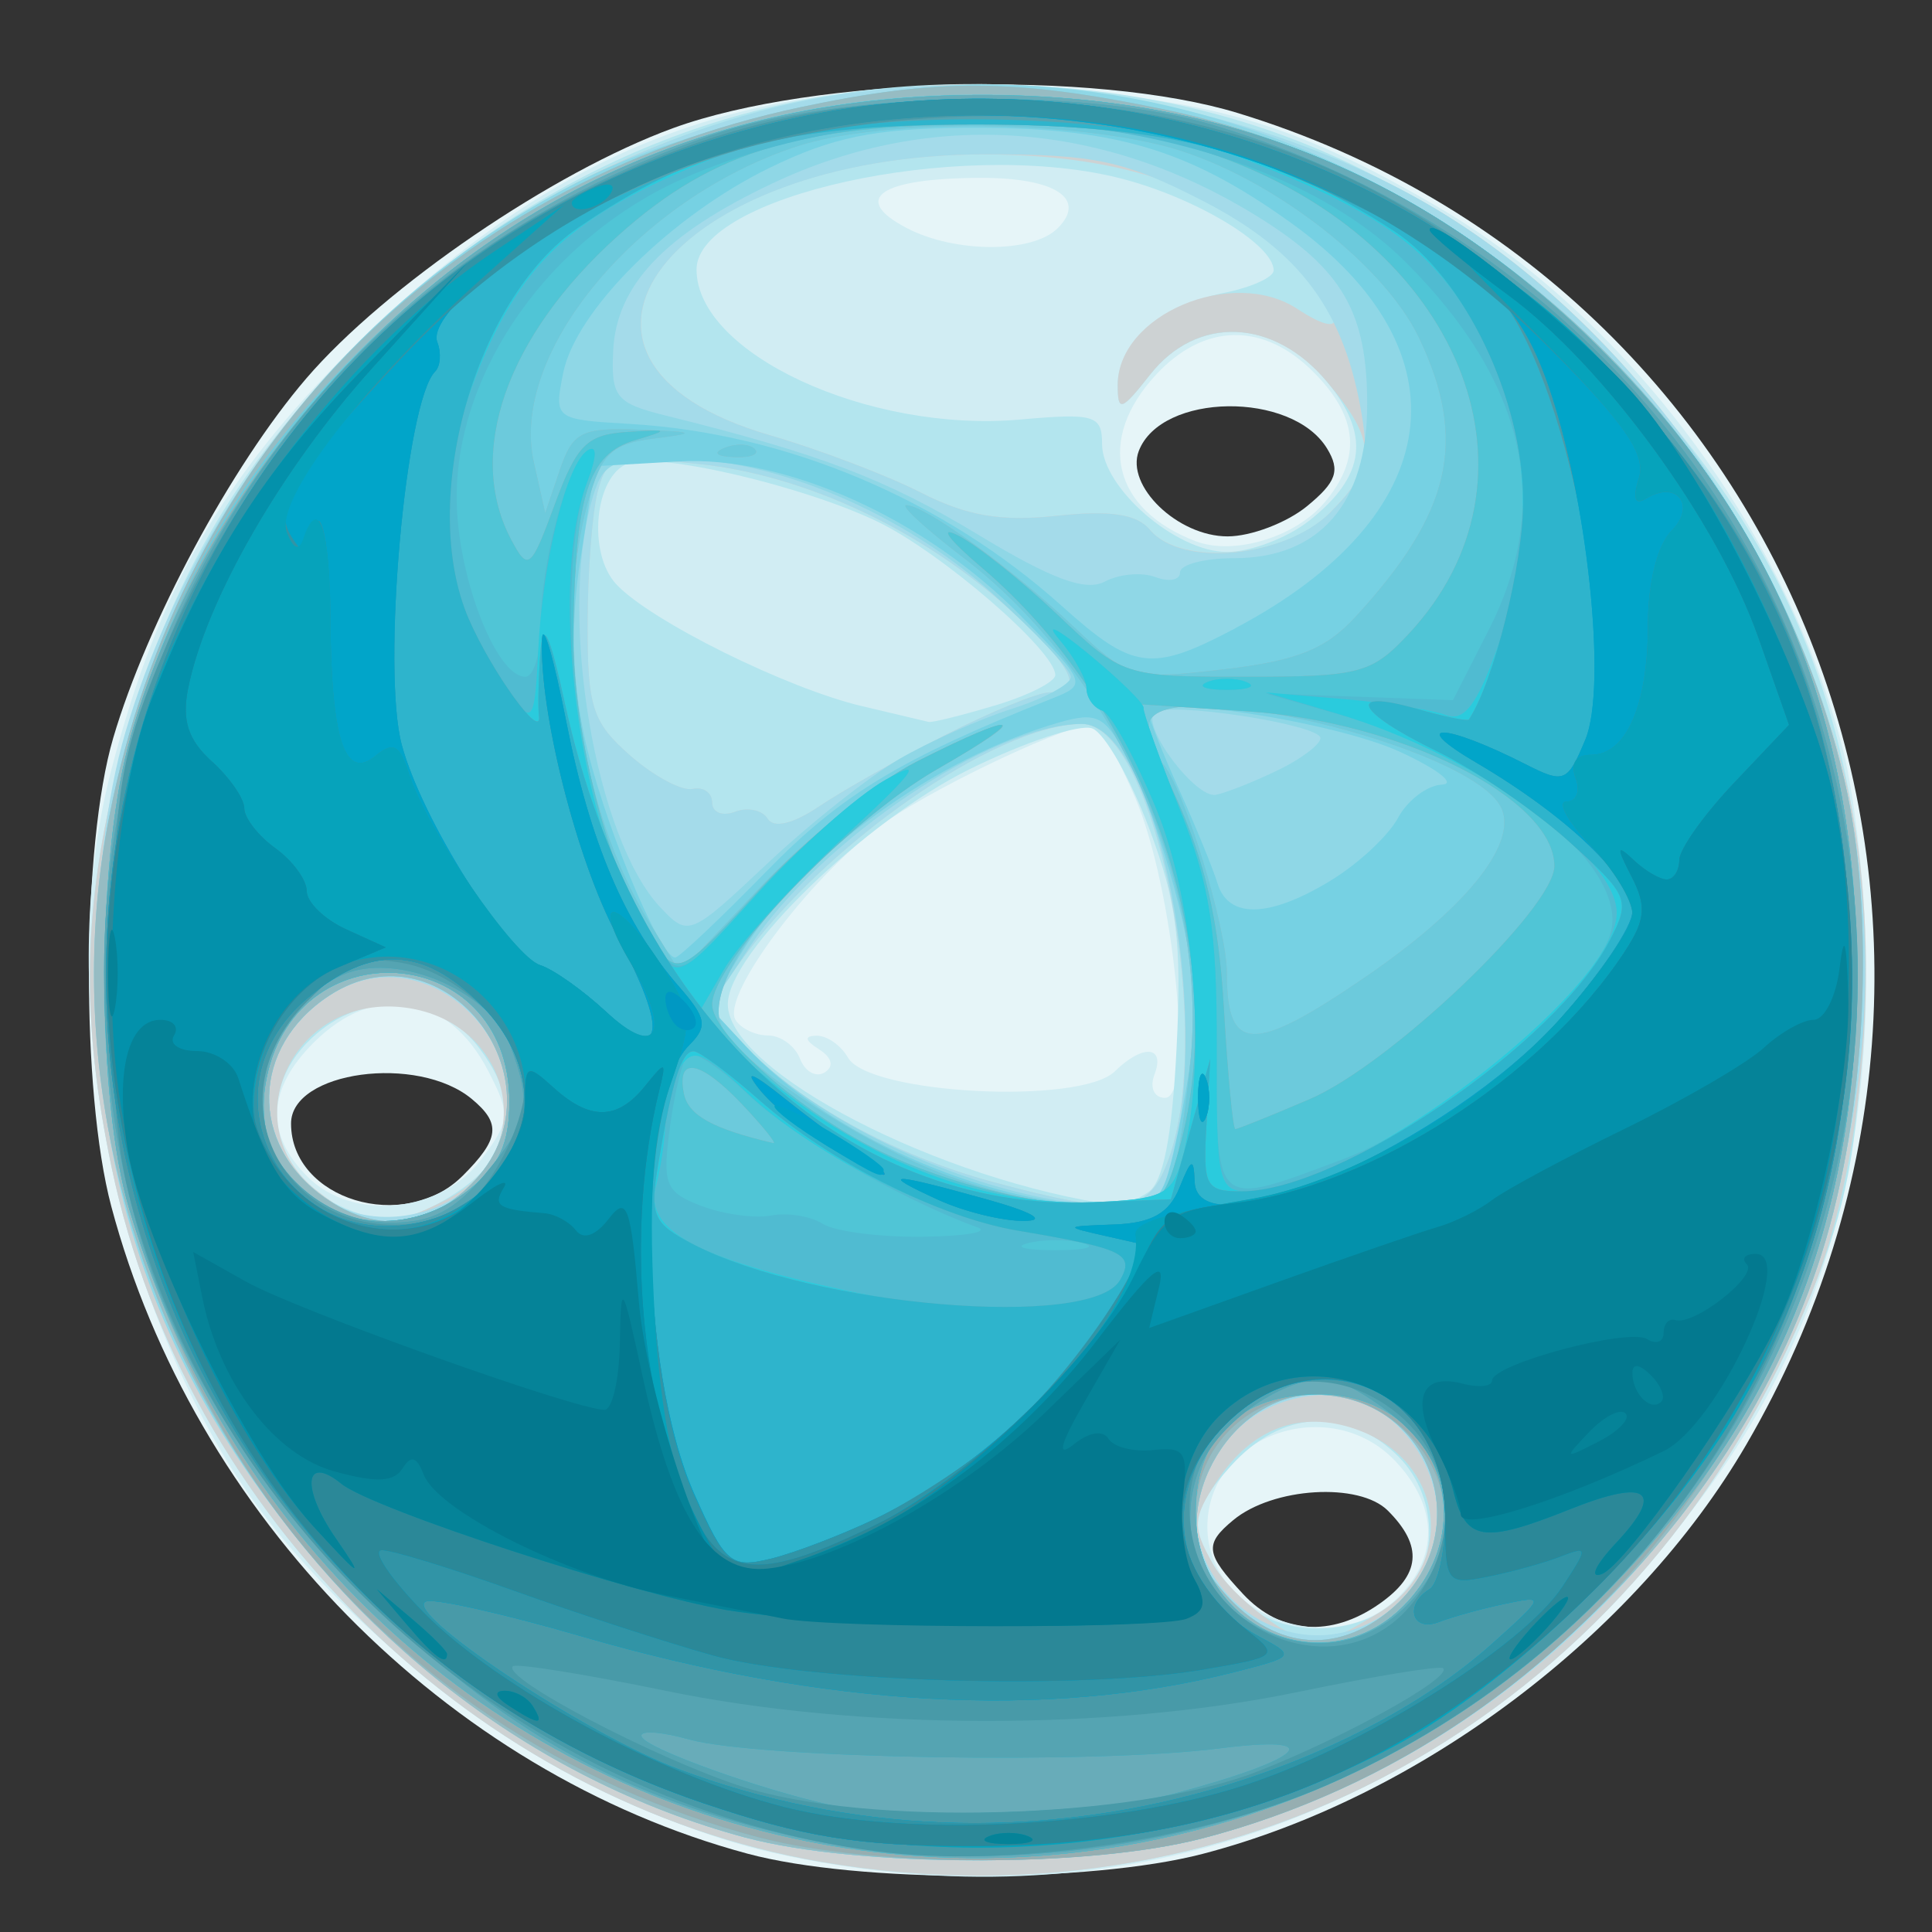 <?xml version="1.0" encoding="UTF-8" standalone="no"?>
<!-- Created with Inkscape (http://www.inkscape.org/) -->

<svg
   xmlns:dc="http://purl.org/dc/elements/1.1/"
   xmlns:cc="http://creativecommons.org/ns#"
   xmlns:rdf="http://www.w3.org/1999/02/22-rdf-syntax-ns#"
   xmlns:svg="http://www.w3.org/2000/svg"
   xmlns="http://www.w3.org/2000/svg"
   xmlns:sodipodi="http://sodipodi.sourceforge.net/DTD/sodipodi-0.dtd"
   xmlns:inkscape="http://www.inkscape.org/namespaces/inkscape"
   width="215mm"
   height="215mm"
   viewBox="0 0 215 215"
   version="1.1"
   id="svg8"
   inkscape:version="0.92.4 (5da689c313, 2019-01-14)"
   sodipodi:docname="IBM_RDZ_RTC.svg">
  <rect x="0" y="0" width="215" height="215" fill="#333333" stroke="none"/>
  <defs
     id="defs2" />
  <sodipodi:namedview
     id="base"
     pagecolor="#ffffff"
     bordercolor="#666666"
     borderopacity="1.0"
     inkscape:pageopacity="0.0"
     inkscape:pageshadow="2"
     inkscape:zoom="0.7"
     inkscape:cx="363.31478"
     inkscape:cy="978.64563"
     inkscape:document-units="mm"
     inkscape:current-layer="layer1"
     showgrid="false"
     inkscape:window-width="1916"
     inkscape:window-height="2003"
     inkscape:window-x="1908"
     inkscape:window-y="0"
     inkscape:window-maximized="0" />
  <g
     inkscape:label="Calque 1"
     inkscape:groupmode="layer"
     id="layer1"
     transform="translate(0,-82)">
    <g
       id="g21"
       transform="matrix(4.92,0,0,4.92,-226.349,-0.876)">
      <path
         style="fill:#e6f5f8;stroke-width:0.353"
         d="M 62.913,58.772 C 56.103,56.938 50.383,51.118 48.523,44.131 c -0.691,-2.597 -0.669,-8.171 0.043,-10.592 0.766,-2.606 2.675,-6.162 4.366,-8.133 1.787,-2.083 5.584,-4.674 8.3,-5.664 3.185,-1.161 9.542,-1.329 12.78,-0.338 12.677,3.879 18.259,18.511 11.491,30.119 -2.513,4.311 -7.38,7.974 -12.295,9.254 -2.561,0.667 -7.81,0.665 -10.295,-0.005 z m 14.292,-5.65 c 0.936,-0.655 0.995,-1.306 0.193,-2.108 -0.649,-0.649 -2.602,-0.53 -3.498,0.214 -0.659,0.547 -0.631,0.756 0.222,1.671 0.845,0.907 1.988,0.99 3.083,0.223 z M 56.47,43.441 c 0.836,-0.836 0.877,-1.182 0.207,-1.739 -1.226,-1.017 -4.088,-0.628 -4.088,0.555 0,1.72 2.563,2.501 3.881,1.183 z M 75.569,28.294 c 0.667,-0.548 0.757,-0.807 0.453,-1.305 -0.796,-1.302 -3.752,-1.263 -4.258,0.056 -0.304,0.791 0.882,1.932 2.008,1.932 0.531,0 1.339,-0.308 1.797,-0.683 z"
         id="path79"
         inkscape:connector-curvature="0"
         sodipodi:nodetypes="csssssssccsssssscsscssscc" />
      <path
         style="fill:#d1edf3;stroke-width:0.353"
         d="M 63.622,58.783 C 58.916,57.76 53.389,53.764 51,49.657 48.3,45.015 47.315,38.898 48.521,34.269 c 1.063,-4.08 2.525,-6.64 5.445,-9.537 4.597,-4.559 8.802,-6.187 15.203,-5.885 4.1,0.194 6.061,0.754 9.349,2.671 4.261,2.484 7.88,7.319 9.162,12.24 0.297,1.139 0.539,3.432 0.539,5.097 0,5.885 -1.828,10.298 -5.995,14.47 -5.067,5.073 -11.58,6.984 -18.602,5.458 z m 14.014,-5.817 c 0.918,-0.918 0.895,-2.046 -0.061,-3.064 -1.475,-1.57 -4.26,-0.605 -4.26,1.477 0,2.014 2.848,3.061 4.322,1.587 z M 56.909,43.047 c 0.638,-0.858 0.647,-0.998 0.136,-1.986 -0.904,-1.748 -2.563,-2.015 -3.943,-0.635 -1.056,1.056 -1.103,2.072 -0.14,3.035 1.029,1.029 3.031,0.819 3.947,-0.414 z M 71.223,41.076 c 0.631,-0.619 1.146,-0.578 0.896,0.072 -0.114,0.297 -0.009,0.529 0.238,0.529 0.673,0 0.199,-4.762 -0.676,-6.791 -0.398,-0.922 -0.805,-1.676 -0.905,-1.676 -0.573,0 -3.408,1.324 -4.684,2.187 -1.615,1.093 -3.797,3.953 -3.448,4.519 0.119,0.192 0.45,0.35 0.736,0.35 0.286,0 0.61,0.237 0.722,0.527 0.111,0.29 0.361,0.429 0.556,0.309 0.217,-0.134 0.169,-0.335 -0.125,-0.522 -0.326,-0.206 -0.343,-0.305 -0.055,-0.309 0.233,-0.003 0.55,0.219 0.706,0.493 0.471,0.832 5.258,1.079 6.04,0.312 z m 4.737,-12.859 c 0.851,-1.006 0.773,-1.939 -0.249,-2.961 -1.134,-1.134 -2.47,-1.109 -3.561,0.068 -1.356,1.463 -0.978,3.046 0.899,3.762 0.86,0.328 2.248,-0.086 2.91,-0.87 z m -6.031,-6.209 c 0.672,-0.672 -0.056,-1.145 -1.751,-1.14 -2.264,0.007 -2.939,0.467 -1.667,1.133 1.091,0.572 2.849,0.575 3.418,0.006 z"
         id="path77"
         inkscape:connector-curvature="0"
         sodipodi:nodetypes="sssssscsssccsccsssssccsssssscsscscccssscccscc" />
      <path
         style="fill:#b3e5ee;stroke-width:0.353"
         d="M 64.584,58.959 C 56.796,57.615 50.19,51.156 48.534,43.265 47.827,39.901 47.874,37.356 48.7,34.126 c 1.005,-3.928 2.591,-6.703 5.463,-9.559 3.884,-3.862 8.538,-5.821 13.829,-5.821 5.735,0 10.158,1.849 14.261,5.961 4.414,4.424 6.182,9.042 5.888,15.38 -0.129,2.785 -0.373,4.051 -1.155,5.999 -3.758,9.369 -12.753,14.538 -22.402,12.872 z m 12.974,-5.837 c 0.998,-0.699 1.037,-2.373 0.078,-3.331 -1.147,-1.147 -2.646,-1.062 -3.792,0.214 -0.982,1.093 -0.992,1.555 -0.063,2.737 0.852,1.083 2.532,1.252 3.776,0.38 z m -21.682,-9.033 c 1.741,-0.927 2.056,-2.157 0.921,-3.599 -0.925,-1.176 -2.589,-1.248 -3.744,-0.162 -1.374,1.291 -0.903,3.241 0.947,3.922 0.818,0.301 1.047,0.281 1.875,-0.16 z m 16.09,-0.271 c 0.347,-0.22 0.549,-1.228 0.652,-3.258 0.122,-2.415 0.011,-3.306 -0.625,-4.992 -0.426,-1.129 -1.002,-2.14 -1.281,-2.247 -0.279,-0.107 -1.523,0.306 -2.765,0.917 -2.381,1.172 -5.479,4.18 -5.479,5.32 0,1.519 4.815,4.006 8.819,4.555 0.097,0.013 0.403,-0.119 0.679,-0.294 z M 68.511,32.802 c 0.75,-0.225 1.364,-0.535 1.364,-0.689 0,-0.546 -2.578,-2.773 -4.012,-3.465 -1.688,-0.815 -4.975,-1.582 -5.657,-1.32 -0.753,0.289 -0.918,2.028 -0.259,2.734 0.771,0.826 3.859,2.357 5.562,2.756 0.752,0.177 1.428,0.337 1.503,0.356 0.074,0.019 0.749,-0.148 1.499,-0.373 z m 7.094,-4.169 c 1.301,-1.024 1.414,-1.966 0.382,-3.193 -1.179,-1.401 -2.92,-1.454 -3.969,-0.12 -0.651,0.827 -0.731,0.853 -0.731,0.231 0,-0.925 1.016,-1.805 2.404,-2.082 0.618,-0.124 1.123,-0.352 1.123,-0.508 0,-0.602 -1.853,-1.697 -3.573,-2.109 -3.602,-0.864 -9.48,0.432 -9.48,2.089 0,1.897 3.884,3.698 7.32,3.393 1.679,-0.149 1.852,-0.098 1.852,0.55 0,0.997 1.674,2.445 2.826,2.445 0.528,0 1.358,-0.314 1.845,-0.697 z"
         id="path75"
         inkscape:connector-curvature="0"
         sodipodi:nodetypes="sssssssssccssccsssssssscsscssssscscscssssssssssc" />
      <path
         style="fill:#cdd2d3;stroke-width:0.353"
         d="M 64.584,58.959 C 56.796,57.615 50.19,51.156 48.534,43.265 47.827,39.901 47.874,37.356 48.7,34.126 51.027,25.028 58.995,18.747 68.21,18.747 c 3.28,0 7.533,1.175 10.311,2.848 4.299,2.59 7.83,7.464 9.179,12.674 0.895,3.453 0.585,8.578 -0.715,11.818 -3.758,9.369 -12.753,14.538 -22.402,12.872 z m 12.612,-5.636 c 1.781,-1.086 1.482,-3.452 -0.524,-4.152 -1.25,-0.436 -2.357,-0.023 -3.139,1.171 -0.553,0.845 -0.564,1.037 -0.098,1.866 0.437,0.778 1.808,1.796 2.438,1.81 0.097,0.002 0.692,-0.311 1.323,-0.695 z M 56.129,43.964 c 2.151,-1.112 1.425,-4.096 -1.056,-4.34 -2.459,-0.242 -3.795,2.66 -1.907,4.145 1.109,0.872 1.593,0.904 2.963,0.196 z m 16.266,-0.787 c 1.137,-2.857 -0.242,-9.975 -1.928,-9.958 -1.941,0.02 -5.828,2.728 -7.711,5.373 l -0.723,1.015 0.834,0.893 c 1.201,1.286 3.381,2.485 5.605,3.082 2.895,0.778 3.476,0.718 3.923,-0.405 z m -5.028,-9.697 c 1.046,-0.536 2.118,-0.975 2.381,-0.975 0.815,0 0.537,-0.571 -0.919,-1.887 -1.992,-1.799 -4.621,-3.028 -7.014,-3.278 -1.959,-0.205 -2.077,-0.173 -2.29,0.623 -0.123,0.461 -0.227,1.802 -0.229,2.98 -0.004,1.898 0.106,2.238 0.965,2.992 0.534,0.468 1.169,0.807 1.411,0.754 0.243,-0.053 0.441,0.086 0.441,0.309 0,0.223 0.233,0.317 0.518,0.207 0.285,-0.109 0.617,-0.038 0.738,0.158 0.137,0.222 0.575,0.117 1.158,-0.275 0.516,-0.348 1.793,-1.071 2.839,-1.607 z m 8.698,-5.016 c 1.097,-1.097 1.088,-1.638 -0.047,-2.988 -1.21,-1.438 -2.939,-1.505 -4,-0.156 -0.651,0.827 -0.731,0.853 -0.731,0.231 0,-1.586 2.589,-2.684 4.06,-1.721 1.132,0.741 1.129,0.227 -0.005,-0.997 -1.541,-1.663 -3.876,-2.489 -7.053,-2.495 -7.118,-0.013 -10.7,4.655 -4.872,6.349 1.115,0.324 2.652,0.908 3.415,1.297 1.038,0.529 1.812,0.662 3.078,0.526 1.209,-0.13 1.81,-0.039 2.107,0.319 0.697,0.84 3.056,0.627 4.049,-0.366 z"
         id="path73"
         inkscape:connector-curvature="0"
         sodipodi:nodetypes="sssssssscscccccssssscscssscsssscscsccscccsssccsssscc" />
      <path
         style="fill:#a4dbea;stroke-width:0.353"
         d="M 62.859,58.406 C 56.509,56.698 51.029,51.278 48.977,44.676 c -0.986,-3.172 -1.043,-8.209 -0.129,-11.289 2.035,-6.853 7.67,-12.306 14.552,-14.081 4.726,-1.219 10.833,-0.295 15.122,2.289 4.329,2.608 7.963,7.647 9.152,12.692 2.472,10.49 -4.086,21.433 -14.465,24.137 -2.581,0.672 -7.815,0.663 -10.349,-0.018 z m 14.834,-5.331 c 1.25,-1.096 1.068,-3.132 -0.379,-4.243 -0.927,-0.712 -2.459,-0.525 -3.398,0.414 -2.524,2.524 1.088,6.186 3.777,3.829 z m -20.782,-9.674 c 1.876,-2.26 -1.016,-5.637 -3.458,-4.037 -1.777,1.164 -1.821,3.354 -0.092,4.589 1.024,0.732 2.7,0.471 3.55,-0.552 z m 15.485,-0.224 c 1.137,-2.857 -0.242,-9.975 -1.928,-9.958 -1.941,0.02 -5.828,2.728 -7.711,5.373 l -0.723,1.015 0.834,0.893 c 1.201,1.286 3.381,2.485 5.605,3.082 2.895,0.778 3.476,0.718 3.923,-0.405 z m -5.028,-9.697 c 1.046,-0.536 2.118,-0.975 2.381,-0.975 0.815,0 0.537,-0.571 -0.919,-1.887 -1.992,-1.799 -4.621,-3.028 -7.014,-3.278 -1.959,-0.205 -2.077,-0.173 -2.29,0.623 -0.123,0.461 -0.227,1.802 -0.229,2.98 -0.004,1.898 0.106,2.238 0.965,2.992 0.534,0.468 1.169,0.807 1.411,0.754 0.243,-0.053 0.441,0.086 0.441,0.309 0,0.223 0.233,0.317 0.518,0.207 0.285,-0.109 0.617,-0.038 0.738,0.158 0.137,0.222 0.575,0.117 1.158,-0.275 0.516,-0.348 1.793,-1.071 2.839,-1.607 z m 8.74,-5.058 c 0.746,-0.746 0.872,-1.13 0.706,-2.151 -0.387,-2.384 -1.391,-3.746 -3.593,-4.878 -1.787,-0.918 -2.436,-1.058 -4.907,-1.058 -7.147,0 -10.735,4.657 -4.896,6.354 1.115,0.324 2.652,0.908 3.415,1.297 1.038,0.529 1.812,0.662 3.078,0.526 1.209,-0.13 1.81,-0.039 2.107,0.319 0.713,0.859 3.058,0.626 4.091,-0.407 z"
         id="path71"
         inkscape:connector-curvature="0"
         sodipodi:nodetypes="cssssssccsssscscccscscssscsssscscsccsccsssssssc" />
      <path
         style="fill:#8fd7e6;stroke-width:0.353"
         d="M 62.859,58.406 C 56.637,56.732 51.03,51.273 49.078,44.987 46.152,35.566 50.487,25.275 59.232,20.882 c 2.218,-1.114 6.546,-2.136 9.024,-2.13 9.026,0.022 17.352,6.752 19.465,15.733 0.717,3.049 0.503,7.511 -0.514,10.72 -1.967,6.203 -7.643,11.564 -13.998,13.219 -2.581,0.672 -7.815,0.663 -10.349,-0.018 z M 77.373,53.324 c 2.134,-1.679 1.085,-4.903 -1.605,-4.933 -2.003,-0.023 -3.459,2.707 -2.266,4.248 1.124,1.451 2.572,1.707 3.87,0.686 z M 56.662,43.633 c 2.24,-2.24 -0.581,-5.992 -3.209,-4.27 -1.773,1.161 -1.822,3.366 -0.102,4.571 1.149,0.805 2.311,0.699 3.311,-0.301 z m 15.929,-0.81 c 0.777,-3.692 -0.534,-9.621 -2.124,-9.605 -2.027,0.02 -5.894,2.611 -7.483,5.012 l -0.927,1.401 0.822,0.88 c 1.76,1.885 5.599,3.555 8.303,3.612 1.028,0.022 1.156,-0.096 1.409,-1.299 z m -6.244,-8.811 c 0.679,-0.394 1.83,-0.907 2.558,-1.139 0.728,-0.233 1.323,-0.555 1.323,-0.716 0,-0.161 -0.801,-1.013 -1.781,-1.894 -2.031,-1.826 -4.93,-3.05 -7.221,-3.05 -1.409,0 -1.595,0.098 -1.839,0.97 -0.748,2.673 0.093,7.635 1.557,9.187 0.63,0.668 0.674,0.65 2.405,-0.981 0.97,-0.914 2.32,-1.983 2.999,-2.377 z m 8.555,0.258 c 0.534,-0.257 0.97,-0.586 0.97,-0.731 0,-0.309 -3.487,-0.84 -3.755,-0.572 -0.3,0.3 0.935,1.946 1.392,1.855 0.232,-0.046 0.859,-0.295 1.393,-0.552 z m -2.76,-4.373 c 0.305,0.117 0.555,0.069 0.555,-0.107 0,-0.176 0.551,-0.32 1.225,-0.32 1.932,0 3.008,-1.244 3.008,-3.475 0,-2.078 -0.552,-3.041 -2.412,-4.21 -3.523,-2.214 -7.441,-2.495 -11.043,-0.791 -2.437,1.153 -3.529,2.301 -3.6,3.786 -0.05,1.044 0.064,1.185 1.179,1.462 3.512,0.871 4.997,1.437 7.072,2.694 1.661,1.006 2.436,1.294 2.868,1.064 0.325,-0.173 0.841,-0.219 1.147,-0.102 z"
         id="path69"
         inkscape:connector-curvature="0"
         sodipodi:nodetypes="cssssssccscssssssscscscsscsssccsscsccccsssssssscc" />
      <path
         style="fill:#76d1e3;stroke-width:0.353"
         d="M 62.859,58.406 C 53.091,55.779 46.527,45.247 48.475,35.324 c 1.618,-8.241 7.562,-14.344 15.638,-16.055 3.11,-0.659 4.816,-0.651 8.159,0.036 7.492,1.541 13.669,7.61 15.449,15.179 0.717,3.049 0.503,7.511 -0.514,10.72 -1.967,6.203 -7.643,11.564 -13.998,13.219 -2.581,0.672 -7.815,0.663 -10.349,-0.018 z M 77.373,53.324 c 2.134,-1.679 1.085,-4.903 -1.605,-4.933 -2.003,-0.023 -3.459,2.707 -2.266,4.248 1.124,1.451 2.572,1.707 3.87,0.686 z M 56.662,43.633 c 2.24,-2.24 -0.581,-5.992 -3.209,-4.27 -1.773,1.161 -1.822,3.366 -0.102,4.571 1.149,0.805 2.311,0.699 3.311,-0.301 z m 16.006,-1.268 c 0.21,-0.98 0.38,-2.21 0.378,-2.734 -0.006,-1.273 -0.806,-4.213 -1.525,-5.603 -0.515,-0.996 -0.692,-1.091 -1.564,-0.841 -2.772,0.795 -5.812,2.995 -7.165,5.184 l -0.761,1.231 0.836,0.903 c 1.833,1.981 5.39,3.564 8.126,3.616 1.274,0.024 1.3,-0.003 1.676,-1.757 z m -9.325,-5.813 c 1.704,-1.745 3.012,-2.537 6.459,-3.908 0.797,-0.317 0.787,-0.345 -0.706,-1.868 -2.155,-2.2 -5.331,-3.632 -7.747,-3.494 l -1.882,0.108 -0.328,2.072 c -0.224,1.417 -0.199,2.687 0.079,4.016 0.38,1.811 1.697,5.025 2.06,5.025 0.088,0 1.017,-0.878 2.064,-1.95 z m 12.771,0.204 c 0.618,-0.377 1.298,-1.011 1.512,-1.41 0.213,-0.398 0.66,-0.738 0.993,-0.754 0.333,-0.016 -0.096,-0.351 -0.953,-0.744 -1.486,-0.682 -5.674,-1.325 -5.674,-0.872 0,0.119 0.307,0.895 0.682,1.725 0.375,0.83 0.767,1.787 0.871,2.126 0.247,0.806 1.174,0.781 2.57,-0.071 z m -2.177,-5.697 c 4.804,-2.532 5.317,-6.276 1.258,-9.182 -2.349,-1.682 -4.021,-2.167 -7.382,-2.141 -2.027,0.016 -2.988,0.214 -4.41,0.91 -2.232,1.092 -4.378,3.227 -4.659,4.636 -0.208,1.04 -0.193,1.052 1.492,1.15 3.547,0.206 7.091,1.698 9.792,4.124 1.615,1.45 2.017,1.502 3.91,0.505 z"
         id="path67"
         inkscape:connector-curvature="0"
         sodipodi:nodetypes="cssssssccscssssssccscscsscsssscsssscccssssccsscsssss" />
      <path
         style="fill:#96bcc3;stroke-width:0.353"
         d="M 62.859,58.406 C 53.091,55.779 46.527,45.247 48.475,35.324 c 1.618,-8.241 7.562,-14.344 15.638,-16.055 3.11,-0.659 4.816,-0.651 8.159,0.036 7.492,1.541 13.669,7.61 15.449,15.179 0.717,3.049 0.503,7.511 -0.514,10.72 -1.967,6.203 -7.643,11.564 -13.998,13.219 -2.581,0.672 -7.815,0.663 -10.349,-0.018 z M 77.373,53.324 c 2.134,-1.679 1.085,-4.903 -1.605,-4.933 -2.003,-0.023 -3.459,2.707 -2.266,4.248 1.124,1.451 2.572,1.707 3.87,0.686 z M 56.662,43.633 c 2.24,-2.24 -0.581,-5.992 -3.209,-4.27 -1.773,1.161 -1.822,3.366 -0.102,4.571 1.149,0.805 2.311,0.699 3.311,-0.301 z m 15.842,-0.1 c 0.129,-0.337 0.325,-1.577 0.435,-2.755 0.377,-4.036 -1.754,-8.727 -5.144,-11.321 -0.853,-0.652 -1.433,-1.186 -1.289,-1.186 0.421,0 2.383,1.424 3.776,2.74 1.26,1.19 1.337,1.212 3.403,0.973 1.652,-0.192 2.303,-0.451 2.978,-1.185 2.172,-2.361 2.544,-3.985 1.444,-6.304 -0.831,-1.752 -3.584,-3.812 -5.833,-4.366 -2.371,-0.584 -6.389,-0.575 -8.221,0.019 -3.603,1.167 -6.53,4.67 -5.973,7.149 l 0.258,1.151 0.329,-0.97 c 0.294,-0.865 0.488,-0.964 1.799,-0.914 1.284,0.049 1.326,0.074 0.334,0.198 -0.964,0.12 -1.191,0.338 -1.497,1.443 -0.792,2.852 -0.199,6.926 1.382,9.494 l 0.7,1.137 1.862,-1.969 c 1.024,-1.083 2.611,-2.349 3.527,-2.813 2.207,-1.118 2.637,-1.073 0.63,0.066 -2.907,1.651 -5.549,4.712 -5.092,5.902 0.311,0.81 3.191,2.716 5.192,3.437 2.413,0.868 4.681,0.902 4.999,0.075 z M 62.401,26.972 c 0.255,-0.102 0.559,-0.089 0.676,0.028 0.117,0.117 -0.091,0.201 -0.463,0.185 -0.411,-0.017 -0.495,-0.101 -0.213,-0.213 z m 14.504,11.96 c 2.226,-1.526 3.391,-2.953 3.077,-3.772 -0.55,-1.434 -7.99,-3.196 -7.99,-1.892 0,0.279 0.138,0.658 0.306,0.842 0.48,0.526 1.458,3.712 1.458,4.749 0,1.812 0.593,1.826 3.149,0.073 z"
         id="path65"
         inkscape:connector-curvature="0"
         sodipodi:nodetypes="csssszsccscsssssscsssssssscsccscsscssssscccccccsssscc" />
      <path
         style="fill:#6ccadc;stroke-width:0.353"
         d="M 63.172,58.406 C 54.378,56.092 48.356,48.24 48.356,39.087 c 0,-5.589 1.678,-9.993 5.242,-13.756 4.03,-4.255 8.791,-6.337 14.513,-6.347 5.704,-0.01 10.297,1.899 14.269,5.93 3.829,3.885 5.62,8.322 5.628,13.941 0.014,9.179 -6.136,17.313 -14.796,19.568 -2.571,0.67 -7.462,0.662 -10.04,-0.017 z m 14.657,-5.315 c 1.124,-1.213 1.124,-2.72 -8.09e-4,-3.845 -1.785,-1.785 -4.779,-0.621 -4.779,1.857 0,2.607 3.035,3.87 4.779,1.988 z M 56.598,43.768 c 0.698,-0.549 0.93,-1.049 0.93,-2.006 0,-3.649 -4.943,-3.985 -5.521,-0.376 -0.406,2.537 2.486,4.037 4.591,2.382 z M 72.504,43.534 c 0.129,-0.337 0.325,-1.577 0.435,-2.755 0.377,-4.036 -1.754,-8.727 -5.144,-11.321 -0.853,-0.652 -1.433,-1.186 -1.289,-1.186 0.421,0 2.383,1.424 3.776,2.74 1.26,1.19 1.337,1.212 3.403,0.973 1.652,-0.192 2.303,-0.451 2.978,-1.185 2.172,-2.361 2.544,-3.985 1.444,-6.304 -0.831,-1.752 -3.584,-3.812 -5.833,-4.366 -2.371,-0.584 -6.389,-0.575 -8.221,0.019 -3.603,1.167 -6.53,4.67 -5.973,7.149 l 0.258,1.151 0.329,-0.97 c 0.294,-0.865 0.488,-0.964 1.799,-0.914 1.284,0.049 1.326,0.074 0.334,0.198 -0.964,0.12 -1.191,0.338 -1.497,1.443 -0.792,2.852 -0.199,6.926 1.382,9.494 l 0.7,1.137 1.862,-1.969 c 1.024,-1.083 2.611,-2.349 3.527,-2.813 2.207,-1.118 2.637,-1.073 0.63,0.066 -2.907,1.651 -5.549,4.712 -5.092,5.902 0.311,0.81 3.191,2.716 5.192,3.437 2.413,0.868 4.681,0.902 4.999,0.075 z M 62.401,26.972 c 0.255,-0.102 0.559,-0.089 0.676,0.028 0.117,0.117 -0.091,0.201 -0.463,0.185 -0.411,-0.017 -0.495,-0.101 -0.213,-0.213 z m 14.504,11.96 c 2.226,-1.526 3.391,-2.953 3.077,-3.772 -0.55,-1.434 -7.99,-3.196 -7.99,-1.892 0,0.279 0.138,0.658 0.306,0.842 0.48,0.526 1.458,3.712 1.458,4.749 0,1.812 0.593,1.826 3.149,0.073 z"
         id="path63"
         inkscape:connector-curvature="0"
         sodipodi:nodetypes="csscsssccsssssssscsssssssscsccscsscssssscccccccsssscc" />
      <path
         style="fill:#96aeb1;stroke-width:0.353"
         d="M 63.172,58.406 C 54.378,56.092 48.356,48.24 48.356,39.087 c 0,-5.585 1.617,-9.792 5.292,-13.771 3.871,-4.19 8.696,-6.3 14.464,-6.324 5.694,-0.024 10.29,1.884 14.269,5.922 3.829,3.885 5.62,8.322 5.628,13.941 0.014,9.179 -6.136,17.313 -14.796,19.568 -2.571,0.67 -7.462,0.662 -10.04,-0.017 z m 14.657,-5.315 c 1.124,-1.213 1.124,-2.72 -8.09e-4,-3.845 -1.785,-1.785 -4.779,-0.621 -4.779,1.857 0,2.607 3.035,3.87 4.779,1.988 z M 56.598,43.768 c 0.698,-0.549 0.93,-1.049 0.93,-2.006 0,-3.649 -4.943,-3.985 -5.521,-0.376 -0.406,2.537 2.486,4.037 4.591,2.382 z M 72.679,42.824 c 1.207,-4.347 -0.704,-9.953 -4.483,-13.155 -0.725,-0.615 -0.964,-0.937 -0.529,-0.718 0.434,0.22 1.452,1.03 2.262,1.8 1.461,1.39 1.495,1.401 4.254,1.401 2.58,0 2.847,-0.07 3.686,-0.97 3.237,-3.473 1.282,-8.65 -4.042,-10.704 -1.494,-0.577 -2.828,-0.785 -5.186,-0.813 -4.409,-0.051 -6.472,0.548 -8.659,2.514 -2.528,2.272 -3.455,4.928 -2.405,6.889 0.376,0.702 0.439,0.649 0.978,-0.817 0.493,-1.34 0.729,-1.577 1.627,-1.636 0.967,-0.064 0.982,-0.049 0.181,0.189 -1.048,0.312 -1.342,1.225 -1.389,4.309 -0.036,2.348 0.886,5.821 1.903,7.17 0.472,0.626 0.603,0.55 2.335,-1.345 1.01,-1.105 2.599,-2.395 3.532,-2.868 2.344,-1.188 2.634,-1.074 0.451,0.178 -2.034,1.166 -5.081,4.358 -5.081,5.321 0,0.632 1.832,2.282 3.528,3.177 1.483,0.783 3.628,1.352 5.187,1.377 1.42,0.023 1.498,-0.033 1.85,-1.299 z M 62.82,41.853 C 61.858,40.829 61.307,40.715 61.473,41.573 c 0.096,0.497 0.646,0.803 2.026,1.127 0.082,0.019 -0.223,-0.362 -0.679,-0.847 z M 75.631,41.705 c 1.819,-0.78 5.533,-4.318 5.533,-5.272 0,-1.526 -3.478,-3.273 -6.969,-3.501 l -2.559,-0.167 0.947,2.068 c 0.681,1.488 0.991,2.836 1.105,4.809 0.087,1.508 0.204,2.741 0.26,2.741 0.056,0 0.813,-0.305 1.683,-0.678 z"
         id="path61"
         inkscape:connector-curvature="0"
         sodipodi:nodetypes="csssszsccsssssssssscsssssssscccsssssacsccccssscssss" />
      <path
         style="fill:#50c5d6;stroke-width:0.353"
         d="M 63.952,58.425 C 56.756,56.863 51.098,51.495 48.924,44.171 c -0.727,-2.45 -0.741,-7.68 -0.028,-10.416 0.761,-2.921 2.487,-5.987 4.751,-8.438 3.871,-4.19 8.696,-6.3 14.464,-6.324 5.694,-0.024 10.29,1.884 14.269,5.922 3.833,3.89 5.623,8.328 5.623,13.941 0,5.702 -1.823,10.145 -5.807,14.149 -4.77,4.795 -11.677,6.847 -18.245,5.421 z m 13.878,-5.334 c 1.756,-1.895 0.571,-4.711 -1.983,-4.711 -1.788,0 -2.797,0.96 -2.797,2.662 0,2.667 3.01,3.958 4.779,2.049 z M 56.598,43.768 c 0.698,-0.549 0.93,-1.049 0.93,-2.006 0,-3.649 -4.943,-3.985 -5.521,-0.376 -0.406,2.537 2.486,4.037 4.591,2.382 z M 72.679,42.824 c 1.207,-4.347 -0.704,-9.953 -4.483,-13.155 -0.725,-0.615 -0.964,-0.937 -0.529,-0.718 0.434,0.22 1.452,1.03 2.262,1.8 1.461,1.39 1.495,1.401 4.254,1.401 2.58,0 2.847,-0.07 3.686,-0.97 3.237,-3.473 1.282,-8.65 -4.042,-10.704 -1.494,-0.577 -2.828,-0.785 -5.186,-0.813 -4.409,-0.051 -6.472,0.548 -8.659,2.514 -2.528,2.272 -3.455,4.928 -2.405,6.889 0.376,0.702 0.439,0.649 0.978,-0.817 0.493,-1.34 0.729,-1.577 1.627,-1.636 0.967,-0.064 0.982,-0.049 0.181,0.189 -1.048,0.312 -1.342,1.225 -1.389,4.309 -0.036,2.348 0.886,5.821 1.903,7.17 0.472,0.626 0.603,0.55 2.335,-1.345 1.01,-1.105 2.599,-2.395 3.532,-2.868 2.344,-1.188 2.634,-1.074 0.451,0.178 -2.034,1.166 -5.081,4.358 -5.081,5.321 0,0.632 1.832,2.282 3.528,3.177 1.483,0.783 3.628,1.352 5.187,1.377 1.42,0.023 1.498,-0.033 1.85,-1.299 z M 62.82,41.853 C 61.858,40.829 61.307,40.715 61.473,41.573 c 0.096,0.497 0.646,0.803 2.026,1.127 0.082,0.019 -0.223,-0.362 -0.679,-0.847 z M 75.631,41.705 c 1.819,-0.78 5.533,-4.318 5.533,-5.272 0,-1.526 -3.478,-3.273 -6.969,-3.501 l -2.559,-0.167 0.947,2.068 c 0.681,1.488 0.991,2.836 1.105,4.809 0.087,1.508 0.204,2.741 0.26,2.741 0.056,0 0.813,-0.305 1.683,-0.678 z"
         id="path59"
         inkscape:connector-curvature="0"
         sodipodi:nodetypes="ssssssssssssssssssscsssssssscccsssssccsccccssscssss" />
      <path
         style="fill:#50bbd1;stroke-width:0.353"
         d="M 63.952,58.425 C 56.756,56.863 51.098,51.495 48.924,44.171 c -0.727,-2.45 -0.741,-7.68 -0.028,-10.416 0.761,-2.921 2.487,-5.987 4.751,-8.438 3.871,-4.19 8.696,-6.3 14.464,-6.324 5.694,-0.024 10.29,1.884 14.269,5.922 3.833,3.89 5.623,8.328 5.623,13.941 0,5.702 -1.823,10.145 -5.807,14.149 -4.77,4.795 -11.677,6.847 -18.245,5.421 z m 13.878,-5.334 c 1.756,-1.895 0.571,-4.711 -1.983,-4.711 -1.788,0 -2.797,0.96 -2.797,2.662 0,2.667 3.01,3.958 4.779,2.049 z M 70.493,44.962 c -0.34,-0.089 -0.895,-0.089 -1.235,0 -0.34,0.089 -0.062,0.161 0.617,0.161 0.679,0 0.957,-0.073 0.617,-0.161 z m -2.381,-0.357 c -1.728,-0.626 -4.213,-2.068 -5.198,-3.016 -0.628,-0.604 -1.236,-1.003 -1.353,-0.887 -0.116,0.116 -0.298,0.856 -0.403,1.643 -0.174,1.294 -0.105,1.465 0.715,1.777 0.499,0.19 1.208,0.287 1.575,0.216 0.367,-0.071 0.892,0.014 1.167,0.187 0.275,0.174 1.293,0.306 2.263,0.293 0.97,-0.012 1.526,-0.109 1.235,-0.214 z M 56.598,43.768 c 0.698,-0.549 0.93,-1.049 0.93,-2.006 0,-3.649 -4.943,-3.985 -5.521,-0.376 -0.406,2.537 2.486,4.037 4.591,2.382 z m 16.138,-0.68 c 0.578,-2.091 0.311,-5.786 -0.572,-7.936 -0.478,-1.163 -1.03,-2.169 -1.226,-2.234 -0.196,-0.065 -0.357,-0.292 -0.357,-0.503 0,-0.211 -0.278,-0.71 -0.617,-1.108 -0.34,-0.398 -0.043,-0.252 0.658,0.325 0.702,0.577 1.264,1.128 1.249,1.225 -0.014,0.097 0.354,1.129 0.819,2.293 0.682,1.708 0.844,2.747 0.837,5.38 -0.009,3.708 -0.09,3.636 2.859,2.533 2.217,-0.829 5.721,-3.807 6.058,-5.148 0.379,-1.511 -2.599,-3.892 -6.141,-4.908 l -1.667,-0.478 2.117,0.076 2.117,0.076 0.808,-1.587 c 1.458,-2.862 0.841,-5.601 -1.871,-8.313 -3.338,-3.338 -11.045,-4.237 -16.33,-1.906 -3.007,1.327 -5.142,4.324 -5.142,7.22 0,1.747 0.884,4.057 1.553,4.057 0.189,0 0.345,-0.516 0.346,-1.147 0.002,-1.42 0.614,-3.695 1.068,-3.976 0.209,-0.129 0.204,0.144 -0.013,0.716 -0.617,1.623 -0.421,5.963 0.362,8.01 0.392,1.026 0.948,2.174 1.236,2.552 0.501,0.658 0.593,0.608 2.244,-1.235 0.947,-1.057 2.256,-2.222 2.909,-2.591 0.897,-0.506 0.67,-0.193 -0.929,1.282 -1.164,1.073 -2.394,2.43 -2.733,3.015 l -0.616,1.063 1.243,1.092 c 2.407,2.113 5.118,3.201 7.736,3.102 1.54,-0.058 1.779,-0.171 1.993,-0.948 z M 73.315,32.271 c 0.243,-0.098 0.639,-0.098 0.882,0 0.243,0.098 0.044,0.178 -0.441,0.178 -0.485,0 -0.684,-0.08 -0.441,-0.178 z"
         id="path57"
         inkscape:connector-curvature="0"
         sodipodi:nodetypes="ssssssssssssscssccssscccccsssscscscccscscscccssssscscscsssscssccccsc" />
      <path
         style="fill:#2acbdd;stroke-width:0.353"
         d="m 63.952,58.425 c -7.196,-1.563 -12.854,-6.93 -15.027,-14.254 -0.727,-2.45 -0.741,-7.68 -0.028,-10.416 0.761,-2.921 2.487,-5.987 4.751,-8.438 3.871,-4.19 8.696,-6.3 14.464,-6.324 5.694,-0.024 10.29,1.884 14.269,5.922 3.833,3.89 5.623,8.328 5.623,13.941 0,5.702 -1.823,10.145 -5.807,14.149 -4.77,4.795 -11.677,6.847 -18.245,5.421 z m 13.878,-5.334 c 1.756,-1.895 0.571,-4.711 -1.983,-4.711 -1.788,0 -2.797,0.96 -2.797,2.662 0,2.667 3.01,3.958 4.779,2.049 z m -6.486,-7.295 c 0.33,-0.59 0.082,-0.709 -2.331,-1.118 -1.856,-0.315 -4.688,-1.759 -6.12,-3.122 -0.969,-0.922 -1.217,-1.018 -1.494,-0.58 -0.183,0.289 -0.337,0.843 -0.342,1.231 -0.006,0.388 -0.103,1.051 -0.216,1.473 -0.263,0.982 0.929,1.635 4.297,2.353 2.964,0.632 5.78,0.525 6.206,-0.237 z M 56.598,43.768 c 0.698,-0.549 0.93,-1.049 0.93,-2.006 0,-3.649 -4.943,-3.985 -5.521,-0.376 -0.406,2.537 2.486,4.037 4.591,2.382 z m 16.138,-0.68 c 0.578,-2.091 0.311,-5.786 -0.572,-7.936 -0.478,-1.163 -1.03,-2.169 -1.226,-2.234 -0.196,-0.065 -0.357,-0.292 -0.357,-0.503 0,-0.211 -0.278,-0.71 -0.617,-1.108 -0.34,-0.398 -0.043,-0.252 0.658,0.325 0.702,0.577 1.264,1.128 1.249,1.225 -0.014,0.097 0.354,1.129 0.819,2.293 0.682,1.708 0.844,2.747 0.837,5.38 -0.008,3.118 0.026,3.263 0.759,3.263 2.305,0 8.288,-4.547 8.288,-6.298 0,-1.305 -3.203,-3.584 -6.35,-4.517 l -1.587,-0.471 1.764,0.15 c 0.97,0.083 2.009,0.245 2.308,0.361 0.404,0.157 0.699,-0.222 1.148,-1.474 0.88,-2.454 0.778,-4.854 -0.296,-6.972 -0.993,-1.96 -2.127,-2.836 -5.277,-4.078 -2.977,-1.174 -9.296,-1.215 -12.121,-0.078 -3.038,1.222 -4.176,2.187 -5.157,4.371 -1.308,2.913 -1.103,5.627 0.591,7.84 0.453,0.592 0.507,0.495 0.582,-1.058 0.099,-2.039 0.643,-4.244 1.119,-4.538 0.216,-0.133 0.212,0.13 -0.01,0.714 -0.951,2.501 -0.084,8.371 1.566,10.602 0.483,0.653 0.586,0.596 2.252,-1.256 0.96,-1.067 2.28,-2.242 2.933,-2.61 0.897,-0.506 0.67,-0.193 -0.929,1.282 -1.164,1.073 -2.394,2.43 -2.733,3.015 l -0.616,1.063 1.243,1.092 c 2.407,2.113 5.118,3.201 7.736,3.102 1.54,-0.058 1.779,-0.171 1.993,-0.948 z M 73.315,32.271 c 0.243,-0.098 0.639,-0.098 0.882,0 0.243,0.098 0.044,0.178 -0.441,0.178 -0.485,0 -0.684,-0.08 -0.441,-0.178 z"
         id="path55"
         inkscape:connector-curvature="0"
         sodipodi:nodetypes="ssssssssssssssssccssssssscscscccscssscsssssssscccssssscssccccsc" />
      <path
         style="fill:#68acb9;stroke-width:0.353"
         d="m 63.952,58.425 c -7.196,-1.563 -12.854,-6.93 -15.027,-14.254 -0.727,-2.45 -0.741,-7.68 -0.028,-10.416 0.761,-2.921 2.487,-5.987 4.751,-8.438 3.871,-4.19 8.696,-6.3 14.464,-6.324 5.694,-0.024 10.29,1.884 14.269,5.922 3.833,3.89 5.623,8.328 5.623,13.941 0,5.702 -1.823,10.145 -5.807,14.149 -4.77,4.795 -11.677,6.847 -18.245,5.421 z m 13.878,-5.334 c 1.756,-1.895 0.571,-4.711 -1.983,-4.711 -1.788,0 -2.797,0.96 -2.797,2.662 0,2.667 3.01,3.958 4.779,2.049 z m -6.486,-7.295 c 0.33,-0.59 0.082,-0.709 -2.331,-1.118 -1.771,-0.3 -4.256,-1.559 -5.84,-2.958 -0.679,-0.599 -1.343,-1.093 -1.476,-1.096 -0.274,-0.006 -0.483,0.657 -0.8,2.536 -0.199,1.181 -0.123,1.357 0.788,1.829 2.725,1.409 9.027,1.935 9.658,0.806 z M 56.598,43.768 c 0.698,-0.549 0.93,-1.049 0.93,-2.006 0,-3.649 -4.943,-3.985 -5.521,-0.376 -0.406,2.537 2.486,4.037 4.591,2.382 z m 16.337,-1.386 0.445,-1.587 -0.086,1.499 c -0.08,1.392 -0.022,1.499 0.805,1.496 2.226,-0.009 7.111,-3.343 8.318,-5.677 0.474,-0.916 0.436,-1.007 -0.922,-2.234 -0.779,-0.704 -2.124,-1.623 -2.99,-2.044 -1.828,-0.888 -2.081,-1.426 -0.451,-0.958 0.618,0.177 1.148,0.285 1.177,0.24 0.565,-0.857 1.227,-3.519 1.227,-4.935 0,-2.299 -1.328,-5.075 -2.925,-6.115 -2.761,-1.798 -5.14,-2.406 -9.422,-2.408 -4.334,-0.002 -6.393,0.53 -9.025,2.332 -2.34,1.602 -3.627,6.197 -2.478,8.85 0.522,1.205 1.667,2.787 1.588,2.194 C 58.171,32.84 58.185,32.205 58.227,31.623 c 0.057,-0.784 0.204,-0.479 0.565,1.171 1.533,7.001 6.295,11.483 11.949,11.249 l 1.749,-0.073 z"
         id="path53"
         inkscape:connector-curvature="0"
         sodipodi:nodetypes="ssssssssssssscsscsccssssccccsssccsscssccsccc" />
      <path
         style="fill:#2eb4cc;stroke-width:0.353"
         d="M 64.054,58.402 C 60.096,57.524 57.349,55.991 54.341,52.98 50.157,48.792 48.372,44.572 48.361,38.841 48.344,30.243 53.787,22.738 62.094,19.906 c 2.91,-0.992 8.405,-1.107 11.333,-0.238 6.173,1.832 11.171,6.424 13.334,12.246 3.462,9.324 -0.384,19.651 -9.125,24.503 -3.985,2.212 -9.153,2.967 -13.582,1.985 z m 8.506,-0.986 c 2.974,-0.792 3.524,-1.344 1.019,-1.024 -2.816,0.36 -10.408,0.232 -11.982,-0.203 -0.69,-0.191 -1.172,-0.212 -1.07,-0.048 0.172,0.279 2.638,1.166 4.233,1.524 1.555,0.348 6.103,0.203 7.801,-0.249 z m 5.268,-4.258 c 1.275,-1.275 1.183,-3.038 -0.219,-4.218 -0.597,-0.502 -1.319,-0.913 -1.605,-0.913 -1.068,0 -2.537,1.073 -2.902,2.119 -1.009,2.895 2.566,5.173 4.727,3.012 z m -6.485,-7.363 c 0.33,-0.59 0.082,-0.709 -2.331,-1.118 -1.771,-0.3 -4.256,-1.559 -5.84,-2.958 -0.679,-0.599 -1.343,-1.093 -1.476,-1.096 -0.274,-0.006 -0.483,0.657 -0.8,2.536 -0.199,1.181 -0.123,1.357 0.788,1.829 2.725,1.409 9.027,1.935 9.658,0.806 z M 56.967,43.414 c 1.005,-1.195 1.082,-1.6 0.563,-2.964 -0.403,-1.059 -2.135,-1.914 -3.392,-1.674 -1.138,0.218 -2.255,1.686 -2.255,2.965 0,1.448 1.402,2.759 2.951,2.759 0.929,0 1.437,-0.259 2.133,-1.085 z m 15.968,-1.031 0.445,-1.587 -0.086,1.499 c -0.08,1.392 -0.022,1.499 0.805,1.496 2.226,-0.009 7.111,-3.343 8.318,-5.677 0.474,-0.916 0.436,-1.007 -0.922,-2.234 -0.779,-0.704 -2.124,-1.623 -2.99,-2.044 -1.828,-0.888 -2.081,-1.426 -0.451,-0.958 0.618,0.177 1.148,0.285 1.177,0.24 0.565,-0.857 1.227,-3.519 1.227,-4.935 0,-2.299 -1.328,-5.075 -2.925,-6.115 -2.761,-1.798 -5.14,-2.406 -9.422,-2.408 -4.334,-0.002 -6.393,0.53 -9.025,2.332 -2.34,1.602 -3.627,6.197 -2.478,8.85 0.522,1.205 1.667,2.787 1.588,2.194 C 58.171,32.84 58.185,32.205 58.227,31.623 c 0.057,-0.784 0.204,-0.479 0.565,1.171 1.533,7.001 6.295,11.483 11.949,11.249 l 1.749,-0.073 z"
         id="path51"
         inkscape:connector-curvature="0"
         sodipodi:nodetypes="sssssssscssssccssssscsscsccssssssccccsssccsscssccsccc" />
      <path
         style="fill:#55a4b2;stroke-width:0.353"
         d="M 64.054,58.402 C 60.096,57.524 57.349,55.991 54.341,52.98 50.157,48.792 48.372,44.572 48.361,38.841 48.344,30.243 53.787,22.738 62.094,19.906 c 2.91,-0.992 8.405,-1.107 11.333,-0.238 6.173,1.832 11.171,6.424 13.334,12.246 3.462,9.324 -0.384,19.651 -9.125,24.503 -3.985,2.212 -9.153,2.967 -13.582,1.985 z m 8.506,-0.986 c 2.974,-0.792 3.524,-1.344 1.019,-1.024 -2.816,0.36 -10.408,0.232 -11.982,-0.203 -0.69,-0.191 -1.172,-0.212 -1.07,-0.048 0.172,0.279 2.638,1.166 4.233,1.524 1.555,0.348 6.103,0.203 7.801,-0.249 z m 5.268,-4.258 c 1.275,-1.275 1.183,-3.038 -0.219,-4.218 -0.597,-0.502 -1.319,-0.913 -1.605,-0.913 -1.068,0 -2.537,1.073 -2.902,2.119 -1.009,2.895 2.566,5.173 4.727,3.012 z M 65.818,51.191 c 2.036,-0.975 4.006,-2.707 5.18,-4.554 l 1.022,-1.608 -0.984,-0.223 c -0.974,-0.22 -0.972,-0.223 0.173,-0.265 0.849,-0.031 1.243,-0.254 1.477,-0.835 0.267,-0.665 0.323,-0.687 0.341,-0.137 0.056,1.658 5.74,-0.868 8.261,-3.672 0.901,-1.003 1.639,-2.094 1.639,-2.424 0,-0.761 -1.479,-2.176 -3.528,-3.378 -1.578,-0.925 -0.727,-0.9 1.108,0.033 0.881,0.448 0.955,0.418 1.36,-0.559 0.861,-2.08 -0.596,-8.894 -2.197,-10.27 -1.007,-0.866 -3.636,-2.253 -5.625,-2.969 -2.396,-0.862 -7.443,-1.054 -10.26,-0.389 -3.804,0.897 -8.31,3.548 -7.89,4.641 0.094,0.246 0.072,0.546 -0.05,0.668 -0.669,0.669 -1.21,6.749 -0.752,8.449 0.453,1.681 2.378,4.739 3.135,4.98 0.293,0.093 0.958,0.564 1.477,1.045 1.309,1.214 1.42,0.45 0.252,-1.724 -0.907,-1.688 -1.766,-5.091 -1.691,-6.706 0.019,-0.401 0.264,0.443 0.546,1.876 0.537,2.731 1.33,4.594 2.548,5.989 0.623,0.714 0.656,0.903 0.232,1.327 -1.21,1.21 -1.142,7.308 0.113,10.144 0.699,1.58 0.83,1.691 1.729,1.473 0.535,-0.13 1.608,-0.54 2.384,-0.912 z m 1.411,-7.208 c -1.359,-0.622 -1.124,-0.627 1.058,-0.021 1.068,0.297 1.416,0.493 0.882,0.498 -0.485,0.004 -1.358,-0.21 -1.94,-0.477 z m -2.469,-1.192 c -0.582,-0.356 -1.296,-0.949 -1.587,-1.318 -0.351,-0.445 -0.158,-0.375 0.57,0.207 0.605,0.483 1.398,1.067 1.764,1.298 0.366,0.231 0.585,0.429 0.488,0.44 -0.097,0.011 -0.653,-0.272 -1.235,-0.628 z m 8.346,-1.114 c 0,-0.485 0.08,-0.684 0.178,-0.441 0.098,0.243 0.098,0.639 0,0.882 -0.098,0.243 -0.178,0.044 -0.178,-0.441 z m -16.138,1.737 c 1.005,-1.195 1.082,-1.6 0.563,-2.964 -0.403,-1.059 -2.135,-1.914 -3.392,-1.674 -1.138,0.218 -2.255,1.686 -2.255,2.965 0,1.448 1.402,2.759 2.951,2.759 0.929,0 1.437,-0.259 2.133,-1.085 z"
         id="path49"
         inkscape:connector-curvature="0"
         sodipodi:nodetypes="sssssssscssssccssssscscsscsssscssssccscsscssssscccscccscsccssccsssssss" />
      <path
         style="fill:#489aa8;stroke-width:0.353"
         d="M 65.818,58.717 C 58.355,57.727 51.803,52.379 49.348,45.272 48.664,43.294 48.536,42.227 48.556,38.678 c 0.02,-3.562 0.154,-4.569 0.848,-6.35 1.927,-4.946 5.386,-8.917 9.652,-11.082 3.025,-1.535 5.556,-2.138 9.004,-2.143 5.664,-0.008 9.968,1.777 13.996,5.806 4.124,4.124 5.81,8.252 5.81,14.222 0,7.913 -4.619,14.948 -11.889,18.109 -2.85,1.239 -7.192,1.87 -10.159,1.477 z m 8.643,-1.808 c 1.999,-0.786 4.411,-2.13 4.185,-2.332 -0.07,-0.063 -1.557,0.181 -3.303,0.542 -4.252,0.879 -9.926,0.867 -14.271,-0.029 -1.834,-0.378 -3.394,-0.628 -3.467,-0.556 -0.257,0.257 3.157,2.054 5.143,2.707 2.828,0.93 8.943,0.757 11.713,-0.333 z m 3.502,-3.815 c 1.269,-1.614 0.854,-3.712 -0.921,-4.657 -1.905,-1.015 -4.133,0.35 -4.133,2.533 0,2.773 3.415,4.209 5.054,2.124 z M 65.818,51.191 c 2.036,-0.975 4.006,-2.707 5.18,-4.554 l 1.022,-1.608 -0.984,-0.223 c -0.974,-0.22 -0.972,-0.223 0.173,-0.265 0.849,-0.031 1.243,-0.254 1.477,-0.835 0.267,-0.665 0.323,-0.687 0.341,-0.137 0.056,1.658 5.74,-0.868 8.261,-3.672 0.901,-1.003 1.639,-2.094 1.639,-2.424 0,-0.761 -1.479,-2.176 -3.528,-3.378 -1.578,-0.925 -0.727,-0.9 1.108,0.033 0.881,0.448 0.955,0.418 1.36,-0.559 0.861,-2.08 -0.596,-8.894 -2.197,-10.27 -1.288,-1.108 -4.691,-2.752 -6.869,-3.32 -3.972,-1.035 -9.477,-0.45 -13.114,1.393 -2.21,1.12 -4.009,2.643 -3.791,3.21 0.094,0.246 0.072,0.546 -0.05,0.668 -0.669,0.669 -1.21,6.749 -0.752,8.449 0.453,1.681 2.378,4.739 3.135,4.98 0.293,0.093 0.958,0.564 1.477,1.045 1.309,1.214 1.42,0.45 0.252,-1.724 -0.907,-1.688 -1.766,-5.091 -1.691,-6.706 0.019,-0.401 0.264,0.443 0.546,1.876 0.537,2.731 1.33,4.594 2.548,5.989 0.623,0.714 0.656,0.903 0.232,1.327 -1.21,1.21 -1.142,7.308 0.113,10.144 0.699,1.58 0.83,1.691 1.729,1.473 0.535,-0.13 1.608,-0.54 2.384,-0.912 z m 1.411,-7.208 c -1.359,-0.622 -1.124,-0.627 1.058,-0.021 1.068,0.297 1.416,0.493 0.882,0.498 -0.485,0.004 -1.358,-0.21 -1.94,-0.477 z m -2.469,-1.192 c -0.582,-0.356 -1.296,-0.949 -1.587,-1.318 -0.351,-0.445 -0.158,-0.375 0.57,0.207 0.605,0.483 1.398,1.067 1.764,1.298 0.366,0.231 0.585,0.429 0.488,0.44 -0.097,0.011 -0.653,-0.272 -1.235,-0.628 z m 8.346,-1.114 c 0,-0.485 0.08,-0.684 0.178,-0.441 0.098,0.243 0.098,0.639 0,0.882 -0.098,0.243 -0.178,0.044 -0.178,-0.441 z m -16.828,2.603 c 0.684,-0.262 1.603,-1.936 1.603,-2.919 0,-1.044 -1.43,-2.477 -2.72,-2.725 -0.947,-0.182 -1.308,-0.042 -2.205,0.855 -2.486,2.486 -0.004,6.064 3.321,4.788 z"
         id="path47"
         inkscape:connector-curvature="0"
         sodipodi:nodetypes="ssssscssssccscccccsssscscsscsssscssssccscsscssssscccscccscsccssccscsscc" />
      <path
         style="fill:#00a3d0;stroke-width:0.353"
         d="M 61.926,57.633 C 50.286,53.678 45.013,40.489 50.715,29.592 56.872,17.829 72.747,15.459 82.083,24.911 c 3.957,4.005 5.772,8.369 5.78,13.893 0.008,5.664 -1.777,9.968 -5.806,13.996 -4.074,4.074 -8.33,5.817 -14.173,5.803 -2.461,-0.006 -3.726,-0.212 -5.958,-0.97 z m 11.461,-0.303 c 2.491,-0.706 4.817,-1.913 6.365,-3.301 1.205,-1.081 1.212,-1.103 0.297,-0.91 -0.516,0.108 -1.19,0.294 -1.499,0.413 -0.61,0.234 -0.785,-0.386 -0.209,-0.742 0.194,-0.12 0.353,-0.851 0.353,-1.624 0,-2.915 -2.919,-4.154 -4.966,-2.107 -1.525,1.525 -1.17,3.772 0.761,4.805 0.818,0.438 0.809,0.451 -0.568,0.802 -4.215,1.072 -9.24,0.796 -14.767,-0.812 -1.725,-0.502 -3.302,-0.857 -3.505,-0.79 -0.614,0.205 3.599,3.011 5.7,3.797 3.868,1.447 8.02,1.609 12.039,0.47 z m -7.57,-6.139 c 2.036,-0.975 4.006,-2.707 5.18,-4.554 l 1.022,-1.608 -0.984,-0.223 c -0.974,-0.22 -0.972,-0.223 0.173,-0.265 0.849,-0.031 1.243,-0.254 1.477,-0.835 0.267,-0.665 0.323,-0.687 0.341,-0.137 0.056,1.658 5.74,-0.868 8.261,-3.672 0.901,-1.003 1.639,-2.094 1.639,-2.424 0,-0.761 -1.479,-2.176 -3.528,-3.378 -1.578,-0.925 -0.727,-0.9 1.108,0.033 0.881,0.448 0.955,0.418 1.36,-0.559 0.499,-1.204 0.039,-5.528 -0.856,-8.056 C 80.379,23.725 79.605,22.991 76.845,21.556 71.559,18.808 64.865,18.747 59.632,21.399 c -2.16,1.094 -3.951,2.62 -3.735,3.182 0.094,0.246 0.072,0.546 -0.05,0.668 -0.669,0.669 -1.21,6.749 -0.752,8.449 0.453,1.681 2.378,4.739 3.135,4.98 0.293,0.093 0.958,0.564 1.477,1.045 1.309,1.214 1.42,0.45 0.252,-1.724 -0.907,-1.688 -1.766,-5.091 -1.691,-6.706 0.019,-0.401 0.264,0.443 0.546,1.876 0.537,2.731 1.33,4.594 2.548,5.989 0.623,0.714 0.656,0.903 0.232,1.327 -1.21,1.21 -1.142,7.308 0.113,10.144 0.699,1.58 0.83,1.691 1.729,1.473 0.535,-0.13 1.608,-0.54 2.384,-0.912 z m 1.411,-7.208 c -1.359,-0.622 -1.124,-0.627 1.058,-0.021 1.068,0.297 1.416,0.493 0.882,0.498 -0.485,0.004 -1.358,-0.21 -1.94,-0.477 z m -2.469,-1.192 c -0.582,-0.356 -1.296,-0.949 -1.587,-1.318 -0.351,-0.445 -0.158,-0.375 0.57,0.207 0.605,0.483 1.398,1.067 1.764,1.298 0.366,0.231 0.585,0.429 0.488,0.44 -0.097,0.011 -0.653,-0.272 -1.235,-0.628 z m 8.346,-1.114 c 0,-0.485 0.08,-0.684 0.178,-0.441 0.098,0.243 0.098,0.639 0,0.882 -0.098,0.243 -0.178,0.044 -0.178,-0.441 z m -15.749,1.649 c 0.84,-1.199 0.647,-2.638 -0.508,-3.793 -1.279,-1.279 -2.458,-1.315 -3.881,-0.118 -2.597,2.185 -0.354,6.052 2.889,4.981 0.537,-0.177 1.211,-0.659 1.499,-1.07 z"
         id="path45"
         inkscape:connector-curvature="0"
         sodipodi:nodetypes="ssscscsssccsssssscsscscsscsssscscssccscsscssssscccscccscsccssccscsssc" />
      <path
         style="fill:#01a5c9;stroke-width:0.353"
         d="M 61.926,57.633 C 50.286,53.678 45.013,40.489 50.715,29.592 56.872,17.829 72.747,15.459 82.083,24.911 c 3.957,4.005 5.772,8.369 5.78,13.893 0.008,5.664 -1.777,9.968 -5.806,13.996 -4.074,4.074 -8.33,5.817 -14.173,5.803 -2.461,-0.006 -3.726,-0.212 -5.958,-0.97 z m 11.461,-0.303 c 2.491,-0.706 4.817,-1.913 6.365,-3.301 1.205,-1.081 1.212,-1.103 0.297,-0.91 -0.516,0.108 -1.19,0.294 -1.499,0.413 -0.61,0.234 -0.785,-0.386 -0.209,-0.742 0.194,-0.12 0.353,-0.851 0.353,-1.624 0,-2.915 -2.919,-4.154 -4.966,-2.107 -1.525,1.525 -1.17,3.772 0.761,4.805 0.818,0.438 0.809,0.451 -0.568,0.802 -4.215,1.072 -9.24,0.796 -14.767,-0.812 -1.725,-0.502 -3.302,-0.857 -3.505,-0.79 -0.614,0.205 3.599,3.011 5.7,3.797 3.868,1.447 8.02,1.609 12.039,0.47 z m -7.57,-6.139 c 2.036,-0.975 4.006,-2.707 5.18,-4.554 l 1.022,-1.608 -0.984,-0.223 c -0.974,-0.22 -0.972,-0.223 0.173,-0.265 0.849,-0.031 1.243,-0.254 1.477,-0.835 0.267,-0.665 0.323,-0.687 0.341,-0.137 0.056,1.658 5.74,-0.868 8.261,-3.672 0.901,-1.003 1.639,-2.094 1.639,-2.424 0,-0.761 -1.479,-2.176 -3.528,-3.378 -1.578,-0.925 -0.727,-0.9 1.108,0.033 0.881,0.448 0.955,0.418 1.36,-0.559 0.499,-1.204 0.039,-5.528 -0.856,-8.056 C 80.379,23.725 79.605,22.991 76.845,21.556 71.559,18.808 64.865,18.747 59.632,21.399 c -2.16,1.094 -3.951,2.62 -3.735,3.182 0.094,0.246 0.072,0.546 -0.05,0.668 -0.669,0.669 -1.21,6.749 -0.752,8.449 0.453,1.681 2.378,4.739 3.135,4.98 0.293,0.093 0.958,0.564 1.477,1.045 1.309,1.214 1.42,0.45 0.252,-1.724 -0.907,-1.688 -1.766,-5.091 -1.691,-6.706 0.019,-0.401 0.264,0.443 0.546,1.876 0.537,2.731 1.33,4.594 2.548,5.989 0.623,0.714 0.656,0.903 0.232,1.327 -1.21,1.21 -1.142,7.308 0.113,10.144 0.699,1.58 0.83,1.691 1.729,1.473 0.535,-0.13 1.608,-0.54 2.384,-0.912 z m 1.411,-7.208 c -1.359,-0.622 -1.124,-0.627 1.058,-0.021 1.068,0.297 1.416,0.493 0.882,0.498 -0.485,0.004 -1.358,-0.21 -1.94,-0.477 z m -2.558,-1.244 c -0.631,-0.384 -1.147,-0.775 -1.147,-0.869 0,-0.093 0.556,0.158 1.235,0.559 0.679,0.401 1.235,0.792 1.235,0.87 0,0.226 -0.112,0.178 -1.323,-0.56 z m 8.434,-1.062 c 0,-0.485 0.08,-0.684 0.178,-0.441 0.098,0.243 0.098,0.639 0,0.882 -0.098,0.243 -0.178,0.044 -0.178,-0.441 z m -15.749,1.649 c 0.84,-1.199 0.647,-2.638 -0.508,-3.793 -1.279,-1.279 -2.458,-1.315 -3.881,-0.118 -2.597,2.185 -0.354,6.052 2.889,4.981 0.537,-0.177 1.211,-0.659 1.499,-1.07 z"
         id="path43"
         inkscape:connector-curvature="0"
         sodipodi:nodetypes="ssscscsssccsssssscsscscsscsssscscssccscsscssssscccscccssssssccscsssc" />
      <path
         style="fill:#3194a6;stroke-width:0.353"
         d="M 61.926,57.633 C 50.286,53.678 45.013,40.489 50.715,29.592 56.872,17.829 72.747,15.459 82.083,24.911 c 3.957,4.005 5.772,8.369 5.78,13.893 0.008,5.664 -1.777,9.968 -5.806,13.996 -4.074,4.074 -8.33,5.817 -14.173,5.803 -2.461,-0.006 -3.726,-0.212 -5.958,-0.97 z m 11.461,-0.303 c 2.491,-0.706 4.817,-1.913 6.365,-3.301 1.205,-1.081 1.212,-1.103 0.297,-0.91 -0.516,0.108 -1.19,0.294 -1.499,0.413 -0.61,0.234 -0.785,-0.386 -0.209,-0.742 0.194,-0.12 0.353,-0.851 0.353,-1.624 0,-2.915 -2.919,-4.154 -4.966,-2.107 -1.525,1.525 -1.17,3.772 0.761,4.805 0.818,0.438 0.809,0.451 -0.568,0.802 -4.215,1.072 -9.24,0.796 -14.767,-0.812 -1.725,-0.502 -3.302,-0.857 -3.505,-0.79 -0.614,0.205 3.599,3.011 5.7,3.797 3.868,1.447 8.02,1.609 12.039,0.47 z m -7.57,-6.139 c 0.776,-0.372 2.029,-1.186 2.784,-1.81 1.456,-1.203 3.483,-4.091 3.197,-4.554 -0.188,-0.304 0.375,-0.499 2.464,-0.853 2.281,-0.387 5.265,-2.118 7.026,-4.077 0.901,-1.003 1.639,-2.075 1.639,-2.383 0,-0.308 -0.427,-1.005 -0.948,-1.549 -0.521,-0.544 -0.764,-0.989 -0.54,-0.989 0.224,0 0.316,-0.238 0.205,-0.529 -0.127,-0.332 0.004,-0.529 0.351,-0.529 0.796,0 1.285,-1.123 1.285,-2.95 0,-0.943 0.216,-1.801 0.532,-2.117 0.572,-0.572 0.117,-1.154 -0.57,-0.73 -0.258,0.16 -0.316,0.006 -0.169,-0.456 0.169,-0.533 -0.294,-1.213 -1.971,-2.896 -3.519,-3.53 -7.86,-5.315 -12.927,-5.315 -5.261,0 -9.698,1.868 -13.116,5.522 -2.48,2.651 -2.892,3.327 -2.452,4.022 0.222,0.352 0.324,0.373 0.328,0.069 0.003,-0.243 0.124,-0.441 0.27,-0.441 0.146,2.41e-4 0.269,0.992 0.275,2.205 0.013,2.742 0.324,3.687 1.022,3.108 0.396,-0.329 0.546,-0.248 0.75,0.401 0.392,1.252 2.38,4.15 2.976,4.339 0.293,0.093 0.958,0.564 1.477,1.045 1.186,1.101 1.492,0.472 0.548,-1.127 -0.897,-1.52 -0.301,-1.483 0.687,0.042 0.73,1.128 0.742,1.261 0.231,2.73 -0.764,2.195 -0.494,6.986 0.522,9.256 0.709,1.584 0.841,1.697 1.74,1.479 0.535,-0.13 1.608,-0.54 2.384,-0.912 z m -8.461,-7.865 c 0.84,-1.199 0.647,-2.638 -0.508,-3.793 -1.279,-1.279 -2.458,-1.315 -3.881,-0.118 -2.597,2.185 -0.354,6.052 2.889,4.981 0.537,-0.177 1.211,-0.659 1.499,-1.07 z"
         id="path41"
         inkscape:connector-curvature="0"
         sodipodi:nodetypes="ssscscsssccsssssscsscsssssssssssscsssscscsccsscsssccsssc" />
      <path
         style="fill:#06a3bb;stroke-width:0.353"
         d="M 61.926,57.633 C 52.046,54.276 46.459,43.872 49.097,33.74 c 1.038,-3.987 4.523,-8.826 8.052,-11.183 l 1.614,-1.078 -1.896,1.698 c -2.661,2.384 -4.652,4.981 -4.374,5.706 0.143,0.372 0.277,0.432 0.367,0.164 0.342,-1.026 0.612,-0.251 0.622,1.782 0.013,2.742 0.324,3.687 1.022,3.108 0.396,-0.329 0.546,-0.248 0.75,0.401 0.392,1.252 2.38,4.15 2.976,4.339 0.293,0.093 0.958,0.564 1.477,1.045 1.186,1.101 1.492,0.472 0.548,-1.127 -0.897,-1.52 -0.301,-1.483 0.687,0.042 0.731,1.129 0.742,1.26 0.23,2.73 -0.393,1.127 -0.494,2.45 -0.376,4.895 0.193,3.984 0.961,5.997 2.289,5.997 2.925,0 8.926,-5.214 8.604,-7.475 -0.039,-0.277 0.591,-0.476 2.575,-0.813 2.281,-0.387 5.265,-2.118 7.026,-4.077 0.901,-1.003 1.639,-2.075 1.639,-2.383 0,-0.308 -0.427,-1.005 -0.948,-1.549 -0.521,-0.544 -0.764,-0.989 -0.54,-0.989 0.224,0 0.316,-0.238 0.205,-0.529 -0.127,-0.332 0.004,-0.529 0.351,-0.529 0.796,0 1.285,-1.123 1.285,-2.95 0,-0.943 0.216,-1.801 0.532,-2.117 0.572,-0.572 0.117,-1.154 -0.57,-0.73 -0.259,0.16 -0.315,0.004 -0.167,-0.463 0.174,-0.548 -0.345,-1.275 -2.343,-3.279 -2.42,-2.427 -2.468,-2.506 -0.846,-1.368 2.469,1.731 4.288,3.972 5.849,7.204 2.899,6.002 2.882,11.754 -0.051,17.815 -1.392,2.877 -5.264,6.813 -8.224,8.359 -4.731,2.472 -10.551,2.939 -15.533,1.246 z M 74.109,57.241 c 2.646,-0.843 6.345,-3.147 7.237,-4.508 0.589,-0.899 0.587,-0.925 -0.049,-0.679 -0.364,0.141 -1.098,0.344 -1.631,0.451 -0.935,0.189 -0.97,0.142 -0.97,-1.275 0,-2.98 -2.893,-4.245 -4.966,-2.172 -1.468,1.468 -1.278,3.262 0.493,4.669 0.717,0.57 0.692,0.593 -1.011,0.882 -2.744,0.466 -8.929,0.285 -11.096,-0.325 -1.067,-0.3 -3.088,-0.958 -4.491,-1.462 -1.403,-0.503 -2.745,-0.915 -2.982,-0.915 -0.237,0 0.184,0.629 0.935,1.399 1.659,1.699 5.378,3.707 8.177,4.415 2.717,0.687 7.368,0.471 10.356,-0.48 z M 57.087,43.584 c 2.302,-2.577 -0.778,-6.343 -3.845,-4.701 -0.998,0.534 -1.786,2.55 -1.396,3.571 0.915,2.392 3.597,2.971 5.242,1.13 z m 1.852,-22.154 c 0,-0.076 0.246,-0.233 0.547,-0.349 0.314,-0.12 0.456,-0.061 0.332,0.139 -0.207,0.335 -0.879,0.496 -0.879,0.21 z"
         id="path39"
         inkscape:connector-curvature="0"
         sodipodi:nodetypes="csscscccsccsssssscsssssssssscssssscccsccsssscssscccsssssccs" />
      <path
         style="fill:#0098c3;stroke-width:0.353"
         d="M 61.926,57.633 C 55.123,55.322 50.372,49.899 48.844,42.702 47.506,36.396 49.423,30.082 54.134,25.278 l 2.427,-2.475 -2.123,2.352 c -2.065,2.288 -3.779,5.267 -4.178,7.264 -0.144,0.719 9.07e-4,1.163 0.537,1.648 0.404,0.365 0.734,0.842 0.734,1.061 0,0.218 0.318,0.625 0.706,0.905 0.388,0.28 0.706,0.715 0.706,0.967 0,0.252 0.402,0.642 0.894,0.866 l 0.894,0.407 -1.084,0.456 c -1.323,0.556 -2.266,2.508 -1.801,3.725 0.878,2.296 3.701,2.956 5.199,1.214 0.46,-0.535 0.836,-1.385 0.836,-1.889 0,-0.866 0.036,-0.884 0.645,-0.333 0.828,0.749 1.445,0.739 2.068,-0.034 0.466,-0.578 0.487,-0.572 0.324,0.088 -0.764,3.088 -0.453,7.026 0.754,9.558 0.713,1.496 1.544,1.548 4.174,0.26 2.151,-1.053 5.213,-4.071 5.971,-5.886 0.437,-1.045 0.688,-1.212 2.05,-1.366 3.115,-0.351 7.029,-2.859 8.887,-5.695 0.471,-0.719 0.5,-1.032 0.156,-1.698 -0.348,-0.675 -0.34,-0.741 0.045,-0.376 0.257,0.243 0.594,0.441 0.749,0.441 0.155,0 0.284,-0.198 0.285,-0.441 0.002,-0.243 0.561,-1.03 1.243,-1.749 l 1.24,-1.308 -0.691,-1.967 c -0.931,-2.648 -3.504,-6.17 -5.668,-7.759 -0.974,-0.715 -1.771,-1.376 -1.771,-1.469 0,-0.422 3.407,2.332 4.647,3.756 1.686,1.936 3.971,6.565 4.493,9.101 1.352,6.57 -0.641,13.167 -5.407,17.897 -4.109,4.079 -8.36,5.817 -14.191,5.803 -2.461,-0.006 -3.726,-0.212 -5.958,-0.97 z M 74.109,57.241 c 2.646,-0.843 6.345,-3.147 7.237,-4.508 0.589,-0.899 0.587,-0.925 -0.049,-0.679 -0.364,0.141 -1.098,0.344 -1.631,0.451 -0.935,0.189 -0.97,0.142 -0.97,-1.275 0,-2.98 -2.893,-4.245 -4.966,-2.172 -1.468,1.468 -1.278,3.262 0.493,4.669 0.717,0.57 0.692,0.593 -1.011,0.882 -2.744,0.466 -8.929,0.285 -11.096,-0.325 -1.067,-0.3 -3.088,-0.958 -4.491,-1.462 -1.403,-0.503 -2.745,-0.915 -2.982,-0.915 -0.237,0 0.184,0.629 0.935,1.399 1.659,1.699 5.378,3.707 8.177,4.415 2.717,0.687 7.368,0.471 10.356,-0.48 z M 61.291,40.031 c -0.129,-0.129 -0.235,-0.399 -0.235,-0.6 0,-0.221 0.164,-0.2 0.417,0.053 0.23,0.23 0.335,0.499 0.235,0.6 -0.1,0.1 -0.288,0.076 -0.417,-0.053 z"
         id="path37"
         inkscape:connector-curvature="0"
         sodipodi:nodetypes="csscsscsssccsssssscsssscccscscssssssccccsccsssscsssccccsccc" />
      <path
         style="fill:#2b8898;stroke-width:0.353"
         d="M 61.926,57.633 C 55.123,55.322 50.372,49.899 48.844,42.702 47.506,36.396 49.423,30.082 54.134,25.278 l 2.427,-2.475 -2.123,2.352 c -2.065,2.288 -3.779,5.267 -4.178,7.264 -0.144,0.719 9.07e-4,1.163 0.537,1.648 0.404,0.365 0.734,0.842 0.734,1.061 0,0.218 0.318,0.625 0.706,0.905 0.388,0.28 0.706,0.715 0.706,0.967 0,0.252 0.402,0.642 0.894,0.866 l 0.894,0.407 -1.084,0.456 c -1.323,0.556 -2.266,2.508 -1.801,3.725 0.878,2.296 3.701,2.956 5.199,1.214 0.46,-0.535 0.836,-1.385 0.836,-1.889 0,-0.866 0.036,-0.884 0.645,-0.333 0.828,0.749 1.445,0.739 2.068,-0.034 0.466,-0.578 0.487,-0.572 0.324,0.088 -0.764,3.088 -0.453,7.026 0.754,9.558 0.713,1.496 1.544,1.548 4.174,0.26 2.151,-1.053 5.213,-4.071 5.971,-5.886 0.437,-1.045 0.688,-1.212 2.05,-1.366 3.115,-0.351 7.029,-2.859 8.887,-5.695 0.471,-0.719 0.5,-1.032 0.156,-1.698 -0.348,-0.675 -0.34,-0.741 0.045,-0.376 0.257,0.243 0.594,0.441 0.749,0.441 0.155,0 0.284,-0.198 0.285,-0.441 0.002,-0.243 0.561,-1.03 1.243,-1.749 l 1.24,-1.308 -0.691,-1.967 c -0.931,-2.648 -3.504,-6.17 -5.668,-7.759 -0.974,-0.715 -1.771,-1.376 -1.771,-1.469 0,-0.422 3.407,2.332 4.647,3.756 1.686,1.936 3.971,6.565 4.493,9.101 1.352,6.57 -0.641,13.167 -5.407,17.897 -4.109,4.079 -8.36,5.817 -14.191,5.803 -2.461,-0.006 -3.726,-0.212 -5.958,-0.97 z M 74.109,57.241 c 2.646,-0.843 6.345,-3.147 7.237,-4.508 0.589,-0.899 0.587,-0.925 -0.049,-0.679 -0.364,0.141 -1.098,0.344 -1.631,0.451 -0.935,0.189 -0.97,0.142 -0.97,-1.275 0,-2.98 -2.893,-4.245 -4.966,-2.172 -1.468,1.468 -1.278,3.262 0.493,4.669 0.717,0.57 0.692,0.593 -1.011,0.882 -2.744,0.466 -8.929,0.285 -11.096,-0.325 -1.067,-0.3 -3.088,-0.958 -4.491,-1.462 -1.403,-0.503 -2.745,-0.915 -2.982,-0.915 -0.237,0 0.184,0.629 0.935,1.399 1.659,1.699 5.378,3.707 8.177,4.415 2.717,0.687 7.368,0.471 10.356,-0.48 z"
         id="path35"
         inkscape:connector-curvature="0"
         sodipodi:nodetypes="csscsscsssccsssssscsssscccscscssssssccccsccsssscsssccc" />
      <path
         style="fill:#0391ab;stroke-width:0.353"
         d="m 68.376,58.377 c 0.243,-0.098 0.639,-0.098 0.882,0 0.243,0.098 0.044,0.178 -0.441,0.178 -0.485,0 -0.684,-0.08 -0.441,-0.178 z M 57.528,55.435 c -0.318,-0.205 -0.361,-0.344 -0.109,-0.347 0.231,-0.003 0.518,0.153 0.638,0.347 0.271,0.438 0.149,0.438 -0.529,0 z m -2.327,-1.852 -0.672,-0.794 0.794,0.672 c 0.437,0.37 0.794,0.727 0.794,0.794 0,0.282 -0.284,0.074 -0.915,-0.672 z m 25.434,0.088 c 0.351,-0.388 0.718,-0.706 0.815,-0.706 0.097,0 -0.111,0.318 -0.462,0.706 -0.351,0.388 -0.718,0.706 -0.815,0.706 -0.097,0 0.111,-0.318 0.462,-0.706 z m -18.145,-0.401 c -2.117,-0.351 -8.055,-2.292 -8.763,-2.865 -0.839,-0.678 -0.915,0.094 -0.122,1.241 0.657,0.95 0.573,0.905 -0.503,-0.269 -1.938,-2.115 -3.966,-6.639 -4.411,-9.838 -0.392,-2.816 -0.042,-6.925 0.758,-8.912 1.291,-3.207 2.506,-5.111 4.685,-7.34 l 2.427,-2.484 -2.123,2.352 c -2.065,2.288 -3.779,5.267 -4.178,7.264 -0.144,0.719 9.07e-4,1.163 0.537,1.648 0.404,0.365 0.734,0.842 0.734,1.061 0,0.218 0.318,0.625 0.706,0.905 0.388,0.28 0.706,0.715 0.706,0.967 0,0.252 0.402,0.642 0.894,0.866 l 0.894,0.407 -1.084,0.456 c -1.482,0.623 -2.336,2.623 -1.737,4.069 0.455,1.097 1.926,2.054 3.159,2.054 1.083,0 2.813,-1.861 2.813,-3.026 0,-0.911 0.035,-0.932 0.645,-0.38 0.828,0.749 1.445,0.739 2.068,-0.034 0.466,-0.578 0.487,-0.572 0.324,0.088 -0.795,3.212 -0.433,7.199 0.888,9.789 0.764,1.497 0.843,1.503 3.748,0.247 1.962,-0.848 5.164,-3.9 6.083,-5.798 0.66,-1.364 0.869,-1.519 2.255,-1.675 3.091,-0.348 7.011,-2.866 8.862,-5.692 0.471,-0.719 0.5,-1.032 0.156,-1.698 -0.348,-0.675 -0.34,-0.741 0.045,-0.376 0.257,0.243 0.594,0.441 0.749,0.441 0.155,0 0.284,-0.198 0.285,-0.441 0.002,-0.243 0.561,-1.03 1.243,-1.749 l 1.24,-1.308 -0.691,-1.967 c -0.931,-2.648 -3.504,-6.17 -5.668,-7.759 -0.974,-0.715 -1.771,-1.376 -1.771,-1.469 0,-0.422 3.407,2.332 4.647,3.756 1.686,1.936 3.971,6.565 4.493,9.101 0.761,3.7 0.21,8.828 -1.278,11.889 -0.903,1.858 -3.42,5.447 -3.967,5.657 -0.291,0.111 -0.148,-0.202 0.317,-0.697 1.117,-1.189 0.733,-1.476 -1.031,-0.771 -1.965,0.786 -2.362,0.727 -2.641,-0.397 -0.628,-2.532 -3.551,-3.461 -5.32,-1.692 -0.904,0.904 -1.16,2.709 -0.526,3.711 0.217,0.343 0.185,0.611 -0.094,0.788 -0.57,0.362 -8.063,0.275 -10.454,-0.121 z"
         id="path33"
         inkscape:connector-curvature="0"
         sodipodi:nodetypes="csscccccscssssscsscccsscscsscsssccsssscscsssscccscscsssssscsscssccc" />
      <path
         style="fill:#058398;stroke-width:0.353"
         d="m 68.376,58.377 c 0.243,-0.098 0.639,-0.098 0.882,0 0.243,0.098 0.044,0.178 -0.441,0.178 -0.485,0 -0.684,-0.08 -0.441,-0.178 z M 57.528,55.435 c -0.318,-0.205 -0.361,-0.344 -0.109,-0.347 0.231,-0.003 0.518,0.153 0.638,0.347 0.271,0.438 0.149,0.438 -0.529,0 z m -2.327,-1.852 -0.672,-0.794 0.794,0.672 c 0.437,0.37 0.794,0.727 0.794,0.794 0,0.282 -0.284,0.074 -0.915,-0.672 z m 25.434,0.088 c 0.351,-0.388 0.718,-0.706 0.815,-0.706 0.097,0 -0.111,0.318 -0.462,0.706 -0.351,0.388 -0.718,0.706 -0.815,0.706 -0.097,0 0.111,-0.318 0.462,-0.706 z m -18.145,-0.401 c -2.117,-0.351 -8.055,-2.292 -8.763,-2.865 -0.839,-0.678 -0.915,0.094 -0.122,1.241 0.657,0.95 0.573,0.905 -0.503,-0.269 -1.517,-1.656 -3.865,-6.418 -4.21,-8.54 -0.286,-1.757 0.011,-2.925 0.742,-2.925 0.289,0 0.428,0.159 0.308,0.353 -0.12,0.194 0.114,0.353 0.519,0.353 0.406,0 0.827,0.278 0.936,0.617 0.646,2.009 1.04,2.644 1.928,3.103 1.371,0.709 2.176,0.643 3.343,-0.275 0.55,-0.433 0.88,-0.592 0.732,-0.353 -0.254,0.411 -0.125,0.492 0.92,0.576 0.243,0.019 0.563,0.194 0.712,0.388 0.169,0.22 0.449,0.121 0.743,-0.262 0.411,-0.536 0.498,-0.297 0.68,1.866 0.179,2.132 1.587,6.333 2.123,6.333 0.083,0 0.846,-0.243 1.695,-0.54 2.436,-0.852 4.806,-2.633 6.558,-4.928 1.198,-1.569 1.558,-1.876 1.392,-1.188 l -0.225,0.928 2.907,-1.04 c 1.599,-0.572 3.224,-1.131 3.612,-1.243 0.388,-0.111 0.944,-0.386 1.235,-0.61 0.291,-0.224 1.64,-0.949 2.999,-1.612 1.358,-0.663 2.777,-1.489 3.153,-1.836 0.376,-0.347 0.882,-0.631 1.124,-0.631 0.242,0 0.504,-0.516 0.583,-1.147 0.105,-0.844 0.157,-0.687 0.199,0.595 0.061,1.871 -0.768,5.708 -1.606,7.431 -0.903,1.858 -3.42,5.447 -3.967,5.657 -0.291,0.111 -0.148,-0.202 0.317,-0.697 1.117,-1.189 0.733,-1.476 -1.031,-0.771 -1.965,0.786 -2.362,0.727 -2.641,-0.397 -0.628,-2.532 -3.551,-3.461 -5.32,-1.692 -0.904,0.904 -1.16,2.709 -0.526,3.711 0.217,0.343 0.185,0.611 -0.094,0.788 -0.57,0.362 -8.063,0.275 -10.454,-0.121 z m 9.855,-8.793 c 0,-0.205 0.159,-0.275 0.353,-0.156 0.194,0.12 0.353,0.288 0.353,0.374 0,0.086 -0.159,0.156 -0.353,0.156 -0.194,0 -0.353,-0.168 -0.353,-0.374 z M 48.452,38.855 c 0,-0.873 0.069,-1.23 0.153,-0.794 0.084,0.437 0.084,1.151 0,1.587 -0.084,0.437 -0.153,0.079 -0.153,-0.794 z"
         id="path31"
         inkscape:connector-curvature="0"
         sodipodi:nodetypes="csscccccscssssscsscccssscscscccssssssscsssssscsscsscsscccssssssccs" />
      <path
         style="fill:#03798f;stroke-width:0.353"
         d="m 63.702,53.451 c -0.388,-0.076 -1.579,-0.313 -2.646,-0.525 -2.226,-0.443 -5.149,-1.902 -5.467,-2.729 -0.156,-0.407 -0.288,-0.446 -0.477,-0.14 -0.192,0.311 -0.6,0.329 -1.539,0.07 -1.369,-0.378 -2.606,-2.006 -2.992,-3.938 l -0.205,-1.026 1.195,0.671 c 1.149,0.645 7.453,2.899 8.108,2.899 0.175,0 0.331,-0.675 0.347,-1.499 0.027,-1.443 0.046,-1.415 0.513,0.733 0.696,3.208 1.539,4.501 2.84,4.356 1.656,-0.185 4.424,-1.743 6.262,-3.524 l 1.705,-1.653 -0.81,1.411 c -0.562,0.978 -0.635,1.271 -0.237,0.953 0.345,-0.276 0.656,-0.323 0.782,-0.119 0.115,0.186 0.571,0.299 1.012,0.251 0.71,-0.078 0.788,0.043 0.67,1.049 -0.073,0.626 0.038,1.457 0.247,1.848 0.3,0.56 0.264,0.755 -0.171,0.922 -0.594,0.228 -7.971,0.22 -9.137,-0.009 z m 15.344,-2.356 c -0.001,-0.232 -0.238,-0.875 -0.527,-1.428 -0.609,-1.167 -0.382,-1.775 0.569,-1.526 0.366,0.096 0.666,0.065 0.666,-0.069 0,-0.373 3.086,-1.199 3.508,-0.938 0.205,0.127 0.373,0.062 0.373,-0.143 0,-0.205 0.119,-0.335 0.265,-0.288 0.418,0.135 1.874,-1.005 1.615,-1.264 -0.128,-0.128 -0.037,-0.233 0.202,-0.233 0.941,0 -0.865,3.87 -2.082,4.461 -2.334,1.132 -4.586,1.834 -4.588,1.429 z M 82.773,48.813 c -0.118,-0.118 -0.489,0.072 -0.824,0.423 -0.582,0.61 -0.573,0.619 0.215,0.215 0.453,-0.232 0.727,-0.519 0.609,-0.638 z m 0.572,-0.863 c -0.253,-0.253 -0.417,-0.274 -0.417,-0.053 0,0.471 0.417,0.888 0.653,0.653 0.1,-0.1 -0.006,-0.37 -0.235,-0.6 z"
         id="path29"
         inkscape:connector-curvature="0"
         sodipodi:nodetypes="cscscscsscssscscccssscccccscscssscccccccsccc" />
    </g>
  </g>
</svg>
